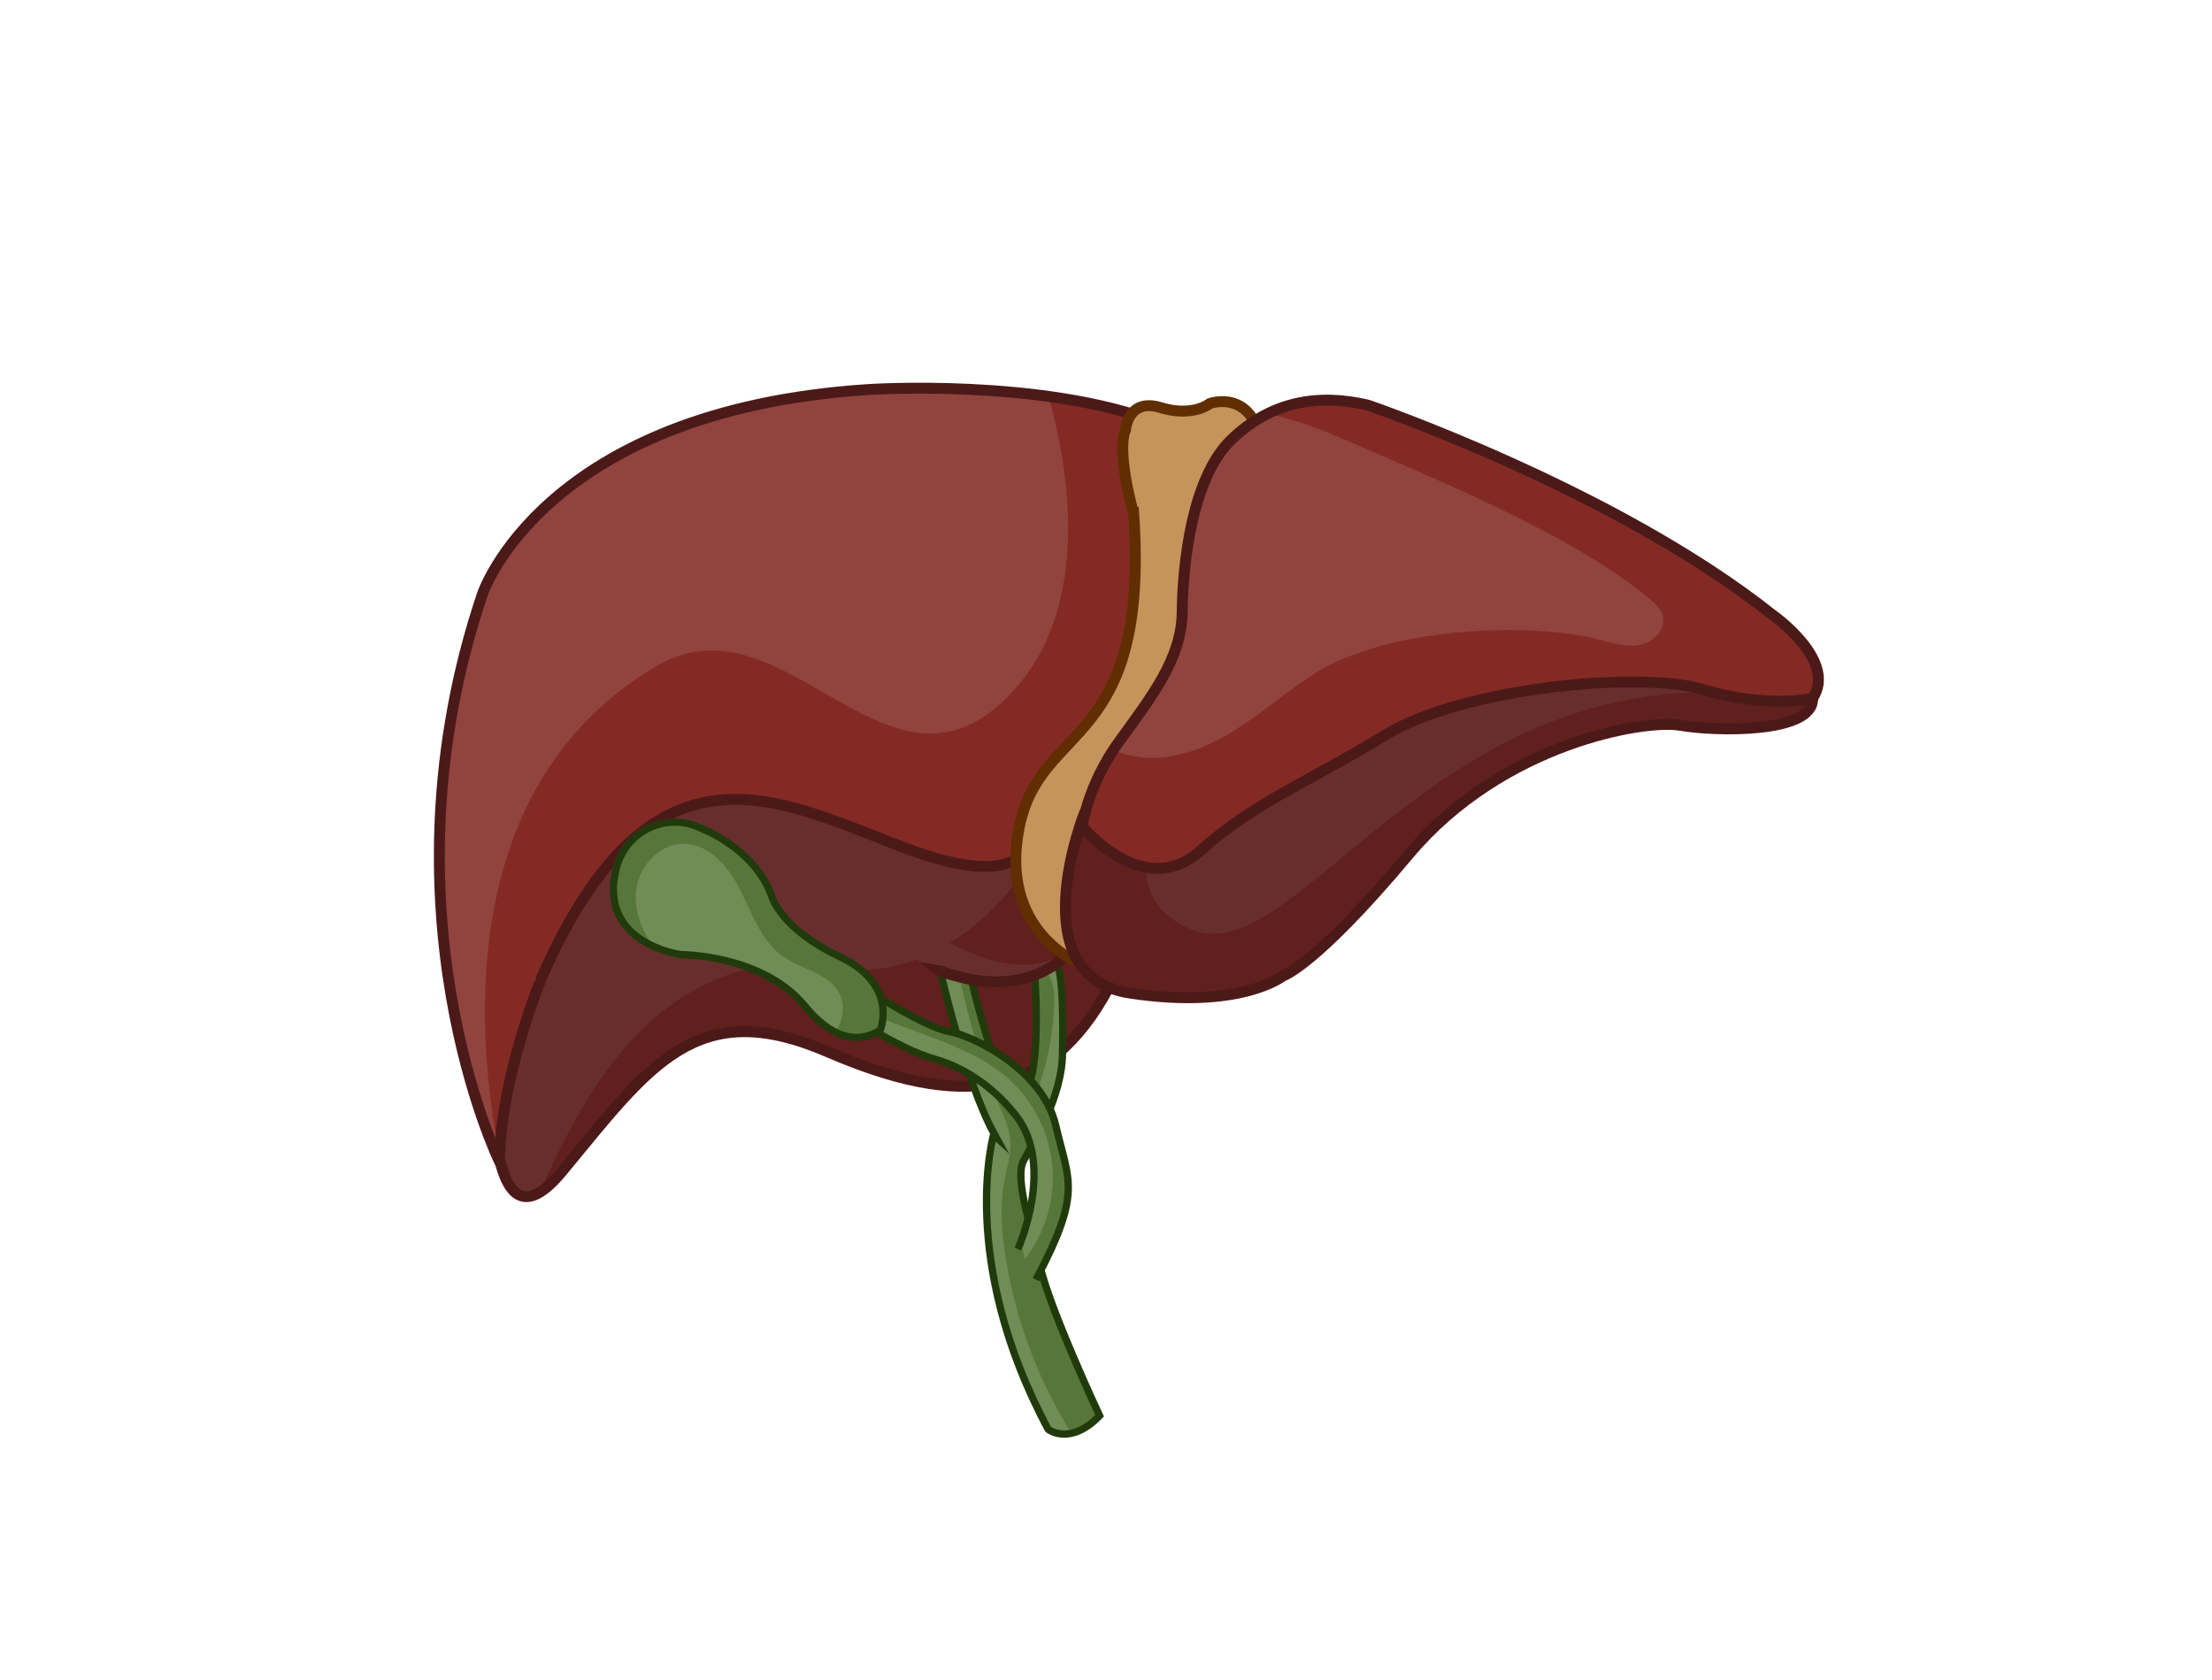 <?xml version="1.0" encoding="utf-8"?>
<!-- Generator: Adobe Illustrator 19.0.0, SVG Export Plug-In . SVG Version: 6.00 Build 0)  -->
<svg width="4096" height="3112" id="Layer_1" xmlns="http://www.w3.org/2000/svg" xmlns:xlink="http://www.w3.org/1999/xlink" x="0px" y="0px"
	 viewBox="0 0 4096 3112" enable-background="new 0 0 4096 3112" xml:space="preserve">
<g>
	<defs>
		<path id="SVGID_141_" d="M914.92,1871.47c0,0-37.61,495.89,125.75,298.09c163.36-197.81,249.47-326.31,492.46-221.48
			c242.99,104.83,407.54,90.22,519.54-118.42c112.01-208.63-205.45-489.5-205.45-489.5l-678.16,56.49l-241.98,373.09L914.92,1871.47
			z"/>
	</defs>
	<use xlink:href="#SVGID_141_"  overflow="visible" fill="#60201E"/>
	<clipPath id="SVGID_242_">
		<use xlink:href="#SVGID_141_"  overflow="visible"/>
	</clipPath>
	<path clip-path="url(#SVGID_242_)" fill="#682E2E" d="M915.24,2480.77c26.4-129.98,71.1-256.23,132.39-373.85
		c41.94-80.49,92.46-157.94,160.45-218.06c67.99-60.12,155.15-101.93,245.9-102.67c50.29-0.41,100.17,11.57,150.43,9.79
		c101.59-3.6,194.46-63.89,260.33-141.32c65.86-77.43,108.88-171.23,151.08-263.71l-627.31-388.73l-768.63,412.65l105.61,590.82
		L915.24,2480.77z"/>
	<use xlink:href="#SVGID_141_"  overflow="visible" fill="none" stroke="#4C1919" stroke-width="20.231" stroke-miterlimit="10"/>
</g>
<g>
	<defs>
		<path id="SVGID_343_" d="M924.88,2151.16c0,0-228.03-468.58-31.39-1051.39c0,0,112.74-339.48,714.67-378.36
			c0,0,319.94-21.39,535.13,61.18l6.39,248.62l-43.97,213.91l-143.44,260.95l-50.45,121l-0.6-91.59c0,0,11.7,124.97-223.78,39.11
			s-474.17-240.41-683.83,234.44C1003.61,1809.04,926.94,1992.18,924.88,2151.16z"/>
	</defs>
	<use xlink:href="#SVGID_343_"  overflow="visible" fill="#842A24"/>
	<clipPath id="SVGID_444_">
		<use xlink:href="#SVGID_343_"  overflow="visible"/>
	</clipPath>
	<path clip-path="url(#SVGID_444_)" fill="#91433D" d="M961.43,2286.61c0,0-253.81-753.93,254.51-1053.17
		c243.16-143.14,438.63,309.18,670.41,34.54s-38.54-856.53-133.41-857.9c-94.86-1.37-985.49,306.87-985.49,306.87l-447.62,1215.3
		L961.43,2286.61z"/>
	<use xlink:href="#SVGID_343_"  overflow="visible" fill="none" stroke="#4C1919" stroke-width="20.231" stroke-miterlimit="10"/>
</g>
<g>
	<defs>
		<path id="SVGID_545_" d="M1940.94,2647.07c0,0,39.89,31.76,95.21-25.13c0,0-103.88-221.53-113.33-292.85l-6.28-30.75
			c0,0-39.43-113.54-21.58-147.87c17.85-34.34,73.3-118.59,72.48-203.64c0,0,3.62-123.92-8.62-159.1l-42.86,17.64
			c0,0,18.33,235.21-36.62,226.67c0,0-28.62-3.29-80.82-218.24l-57.56-16.23c0,0,46.76,205.19,99.47,301.4
			C1840.42,2098.96,1772.01,2331.94,1940.94,2647.07z"/>
	</defs>
	<use xlink:href="#SVGID_545_"  overflow="visible" fill="#567739"/>
	<clipPath id="SVGID_646_">
		<use xlink:href="#SVGID_545_"  overflow="visible"/>
	</clipPath>
	<path clip-path="url(#SVGID_646_)" fill="#718C56" d="M2011.23,2695.87c-76.16-108.12-127.41-233.68-148.66-364.21
		c-7.74-47.58-11.53-96.47-2.78-143.88c4.7-25.48,13.02-50.85,10.85-76.67c-1.86-22.11-11.28-42.76-20-63.16
		c-33.66-78.73-58.82-161.09-74.9-245.2c31.43-20.06,69.47-29.58,106.65-26.69c20.85,1.62,42.86,7.97,55.91,24.31
		c13.21,16.55,14.39,39.47,13.65,60.63c-1.64,47.12-9.86,94-24.36,138.86c-4.8,14.84-10.35,30.04-8.88,45.56
		c1.71,18.04,12.65,33.75,23.95,47.91c27.83,34.88,60.33,66.42,82.7,105.03c28.75,49.63,38.87,107.53,48.51,164.07
		c9.27,54.4,18.55,108.79,27.82,163.19c5.38,31.53,10.54,65.11-1.94,94.55c-12.43,29.32-42.42,50.08-74.18,52.38l200.37,16.09
		l107.74-454.28l-275.34-644.41l-593.24,45.75l-96.65,758.01l606.66,442.96L2011.23,2695.87z"/>
	<use xlink:href="#SVGID_545_"  overflow="visible" fill="none" stroke="#213A0C" stroke-width="13.488" stroke-miterlimit="10"/>
</g>
<g>
	<defs>
		<path id="SVGID_747_" d="M1918.38,2369.82c86.25-163.29,60.69-181.24,36.55-285.5c-24.14-104.26-154.9-166.88-197.42-173.88
			c-42.52-7.01-147.38-74.46-147.38-74.46l-41.88,14.15c0.45,36.89,79.96,77.5,123.52,96.99c13.37,5.98,27.15,10.92,41.23,14.96
			c27.75,7.96,93.36,33.29,148.72,104.58c72.34,93.17,3.12,246.65,3.12,246.65"/>
	</defs>
	<use xlink:href="#SVGID_747_"  overflow="visible" fill="#567739"/>
	<clipPath id="SVGID_848_">
		<use xlink:href="#SVGID_747_"  overflow="visible"/>
	</clipPath>
	<path clip-path="url(#SVGID_848_)" fill="#718C56" d="M1595.6,1872.54c37.2,13.91,74.4,27.82,111.6,41.74
		c56.83,21.25,115.09,43.35,160.36,83.75c45.8,40.87,75.37,99.47,81.02,160.59s-12.66,124.15-50.19,172.73
		c-2.87-8.96-5.74-17.92-8.6-26.88l-281.63-211.54L1595.6,1872.54z"/>
	<use xlink:href="#SVGID_747_"  overflow="visible" fill="none" stroke="#213A0C" stroke-width="13.488" stroke-miterlimit="10"/>
</g>
<g>
	<defs>
		<path id="SVGID_949_" d="M1296.23,1533.14c0,0,100.73,36.05,133.38,127.99c0,0,16.1,59,125.33,110.54
			c109.23,51.54,75.37,135.04,75.37,135.04s-60.88,53.17-139.54-43.05s-229.58-95.66-229.58-95.66s-157.43-20.03-119.49-162.08
			c17.53-65.65,89.22-101.48,151.44-74.17C1294.16,1532.19,1295.19,1532.65,1296.23,1533.14z"/>
	</defs>
	<use xlink:href="#SVGID_949_"  overflow="visible" fill="#567739"/>
	<clipPath id="SVGID_10410_">
		<use xlink:href="#SVGID_949_"  overflow="visible"/>
	</clipPath>
	<path clip-path="url(#SVGID_10410_)" fill="#718C56" d="M1435.1,1892.98c12.8,34.47,58.22,52.22,90.99,35.56
		c32.77-16.66,45.21-63.81,24.91-94.46c-21.99-33.2-67.67-39.46-100.34-62.22c-39.8-27.72-56.87-77-78.36-120.48
		s-57.2-88.17-105.69-88.83c-44.23-0.6-81.99,39.7-88.21,83.5c-6.22,43.8,13.63,88.07,42.96,121.18
		c29.33,33.11,67.45,56.97,104.99,80.36L1435.1,1892.98z"/>
	<use xlink:href="#SVGID_949_"  overflow="visible" fill="none" stroke="#213A0C" stroke-width="13.488" stroke-miterlimit="10"/>
</g>
<path fill="#682E2E" d="M1722,1724c0,0,139,100,237,48l2,15.5l-121.5,34.5l-77-10.5L1713,1787l-91-66L1722,1724z"/>
<g>
	<path fill="#4C1919" d="M1704.65,1781.6c0,0,5.27,1.11,14.27,2.79c4.51,0.82,9.94,1.8,16.13,2.79c3.1,0.49,6.36,1.04,9.83,1.51
		c0.87,0.12,1.71,0.32,2.53,0.6c0.82,0.29,1.62,0.68,2.43,1.06c1.62,0.77,3.38,1.3,5.14,1.92c7.07,2.39,14.8,4.79,23.07,6.91
		c8.27,2.14,17.06,4.08,26.22,5.56c9.15,1.52,18.67,2.6,28.35,3.09c9.68,0.53,19.5,0.41,29.25-0.37c9.75-0.75,19.4-2.29,28.7-4.49
		c9.31-2.2,18.28-5.07,26.65-8.57c8.38-3.48,16.19-7.52,23.3-11.85c7.12-4.31,13.52-8.95,19.16-13.56c1.42-1.14,2.85-2.22,4.05-3.5
		c0.61-0.63,1.18-1.28,1.85-1.81c0.65-0.55,1.43-0.94,2.17-1.37c2.93-1.74,5.81-3.33,8.39-5.01c1.32-0.82,2.59-1.62,3.82-2.39
		c1.24-0.77,2.37-1.59,3.51-2.33c2.27-1.49,4.36-2.89,6.2-4.22c1.88-1.32,3.55-2.49,5.01-3.52c1.44-1.06,2.67-1.97,3.67-2.7
		c2.03-1.46,3.12-2.24,3.12-2.24s-0.5,1.24-1.43,3.56c-0.48,1.16-1.08,2.59-1.8,4.26c-0.74,1.66-1.67,3.53-2.71,5.65
		c-1,2.15-2.27,4.41-3.66,6.9c-1.34,2.53-2.99,5.13-4.75,7.95c-0.87,1.43-1.81,2.85-2.84,4.29c-1.02,1.46-2.06,2.96-3.14,4.49
		c-0.53,0.78-1.13,1.51-1.83,2.16c-0.69,0.65-1.48,1.2-2.26,1.78c-0.78,0.57-1.53,1.21-2.28,1.86c-0.77,0.62-1.55,1.25-2.34,1.89
		c-6.27,5.12-13.41,10.3-21.37,15.12c-7.95,4.84-16.7,9.37-26.08,13.27c-18.76,7.82-40.06,12.86-61.47,14.54
		c-10.71,0.86-21.44,0.99-31.93,0.41c-10.5-0.54-20.76-1.71-30.58-3.33c-9.83-1.6-19.21-3.67-28.02-5.94
		c-8.81-2.26-17.01-4.81-24.51-7.34c-1.88-0.62-3.68-1.34-5.53-1.81c-0.92-0.25-1.83-0.48-2.7-0.81c-0.87-0.32-1.68-0.76-2.46-1.26
		c-3.11-1.98-6.02-3.91-8.71-5.77c-5.37-3.76-9.9-7.23-13.51-10.22c-3.62-2.99-6.35-5.48-8.17-7.22
		C1705.56,1782.59,1704.65,1781.6,1704.65,1781.6z"/>
</g>
<path fill="#C4945B" stroke="#602E00" stroke-width="20.231" stroke-miterlimit="10" d="M2084.08,795.97c0,0,4.62-59.53,64.8-41.18
	c60.18,18.36,91.27-7.47,91.27-7.47s82.78-30.37,97.76,85.44s-333.95,697.79-333.95,697.79s-63.61,162.62-3.69,254.25
	c0,0-152.84-59.2-112.59-254.57c40.25-195.38,241.18-142.15,211.69-578.22C2099.35,952.02,2066.71,837.83,2084.08,795.97z"/>
<g>
	<defs>
		<path id="SVGID_11411_" d="M2008.06,1505.78c0,0-120.57,302.51,84.51,333.39c205.09,30.88,282.65-31.55,282.65-31.55
			s59.55-17.63,233.05-224.91s437.85-250.95,503.27-239.46c65.42,11.49,247.14,15.07,244.8-49.8s-491.98-149.9-491.98-149.9
			l-749.29,284.12L2008.06,1505.78z"/>
	</defs>
	<use xlink:href="#SVGID_11411_"  overflow="visible" fill="#60201E"/>
	<clipPath id="SVGID_12412_">
		<use xlink:href="#SVGID_11411_"  overflow="visible"/>
	</clipPath>
	<path clip-path="url(#SVGID_12412_)" fill="#682E2E" d="M2264.64,1325.04c0,0-277.59,302.74-59.79,395.78s503.51-623.18,1242-393.07
		s-268.43-742.08-268.43-742.08L2264.64,1325.04z"/>
	<use xlink:href="#SVGID_11411_"  overflow="visible" fill="none" stroke="#4C1919" stroke-width="20.231" stroke-miterlimit="10"/>
</g>
<g>
	<defs>
		<path id="SVGID_13413_" d="M2532.88,750.26c0,0,458.18,156.81,749.48,388.59c0,0,121.14,84.47,73.99,154.6
			c0,0-84.9,19.08-202.14-16.32c-117.25-35.4-446.99-3.23-589.83,84.51c-142.84,87.74-238.54,122.02-342.62,214.69
			c-104.08,92.67-217.82-45.77-217.82-45.77s9.38-76.13,69.41-158.75c60.02-82.61,114.81-152.8,115.73-238.29
			c0.93-85.49,16.95-247.95,90.92-319.21S2440.5,728.73,2532.88,750.26z"/>
	</defs>
	<use xlink:href="#SVGID_13413_"  overflow="visible" fill="#842A24"/>
	<clipPath id="SVGID_14414_">
		<use xlink:href="#SVGID_13413_"  overflow="visible"/>
	</clipPath>
	<path clip-path="url(#SVGID_14414_)" fill="#91433D" d="M1945.44,929.98c77.92-81.25,172.15-156.45,283.88-170.2
		c90.68-11.16,181.08,19.7,264.85,56.17c166.89,72.65,421.16,175.85,560.34,293.15c10.22,8.62,20.86,18.11,24.46,30.98
		c6.85,24.49-16.28,48.93-41.19,54.06c-24.91,5.13-50.36-2.96-75-9.27c-143.51-36.76-399.69-18.29-525.18,60.44
		c-52.67,33.04-99.42,74.85-152.18,107.76c-52.76,32.9-114.49,57.05-176.14,48.93c-53.29-7.02-100.34-37.1-145.39-66.41
		c-120.53-78.43-246.59-162.94-310.07-291.98L1945.44,929.98z"/>
	<use xlink:href="#SVGID_13413_"  overflow="visible" fill="none" stroke="#4C1919" stroke-width="20.231" stroke-miterlimit="10"/>
</g>
</svg>
